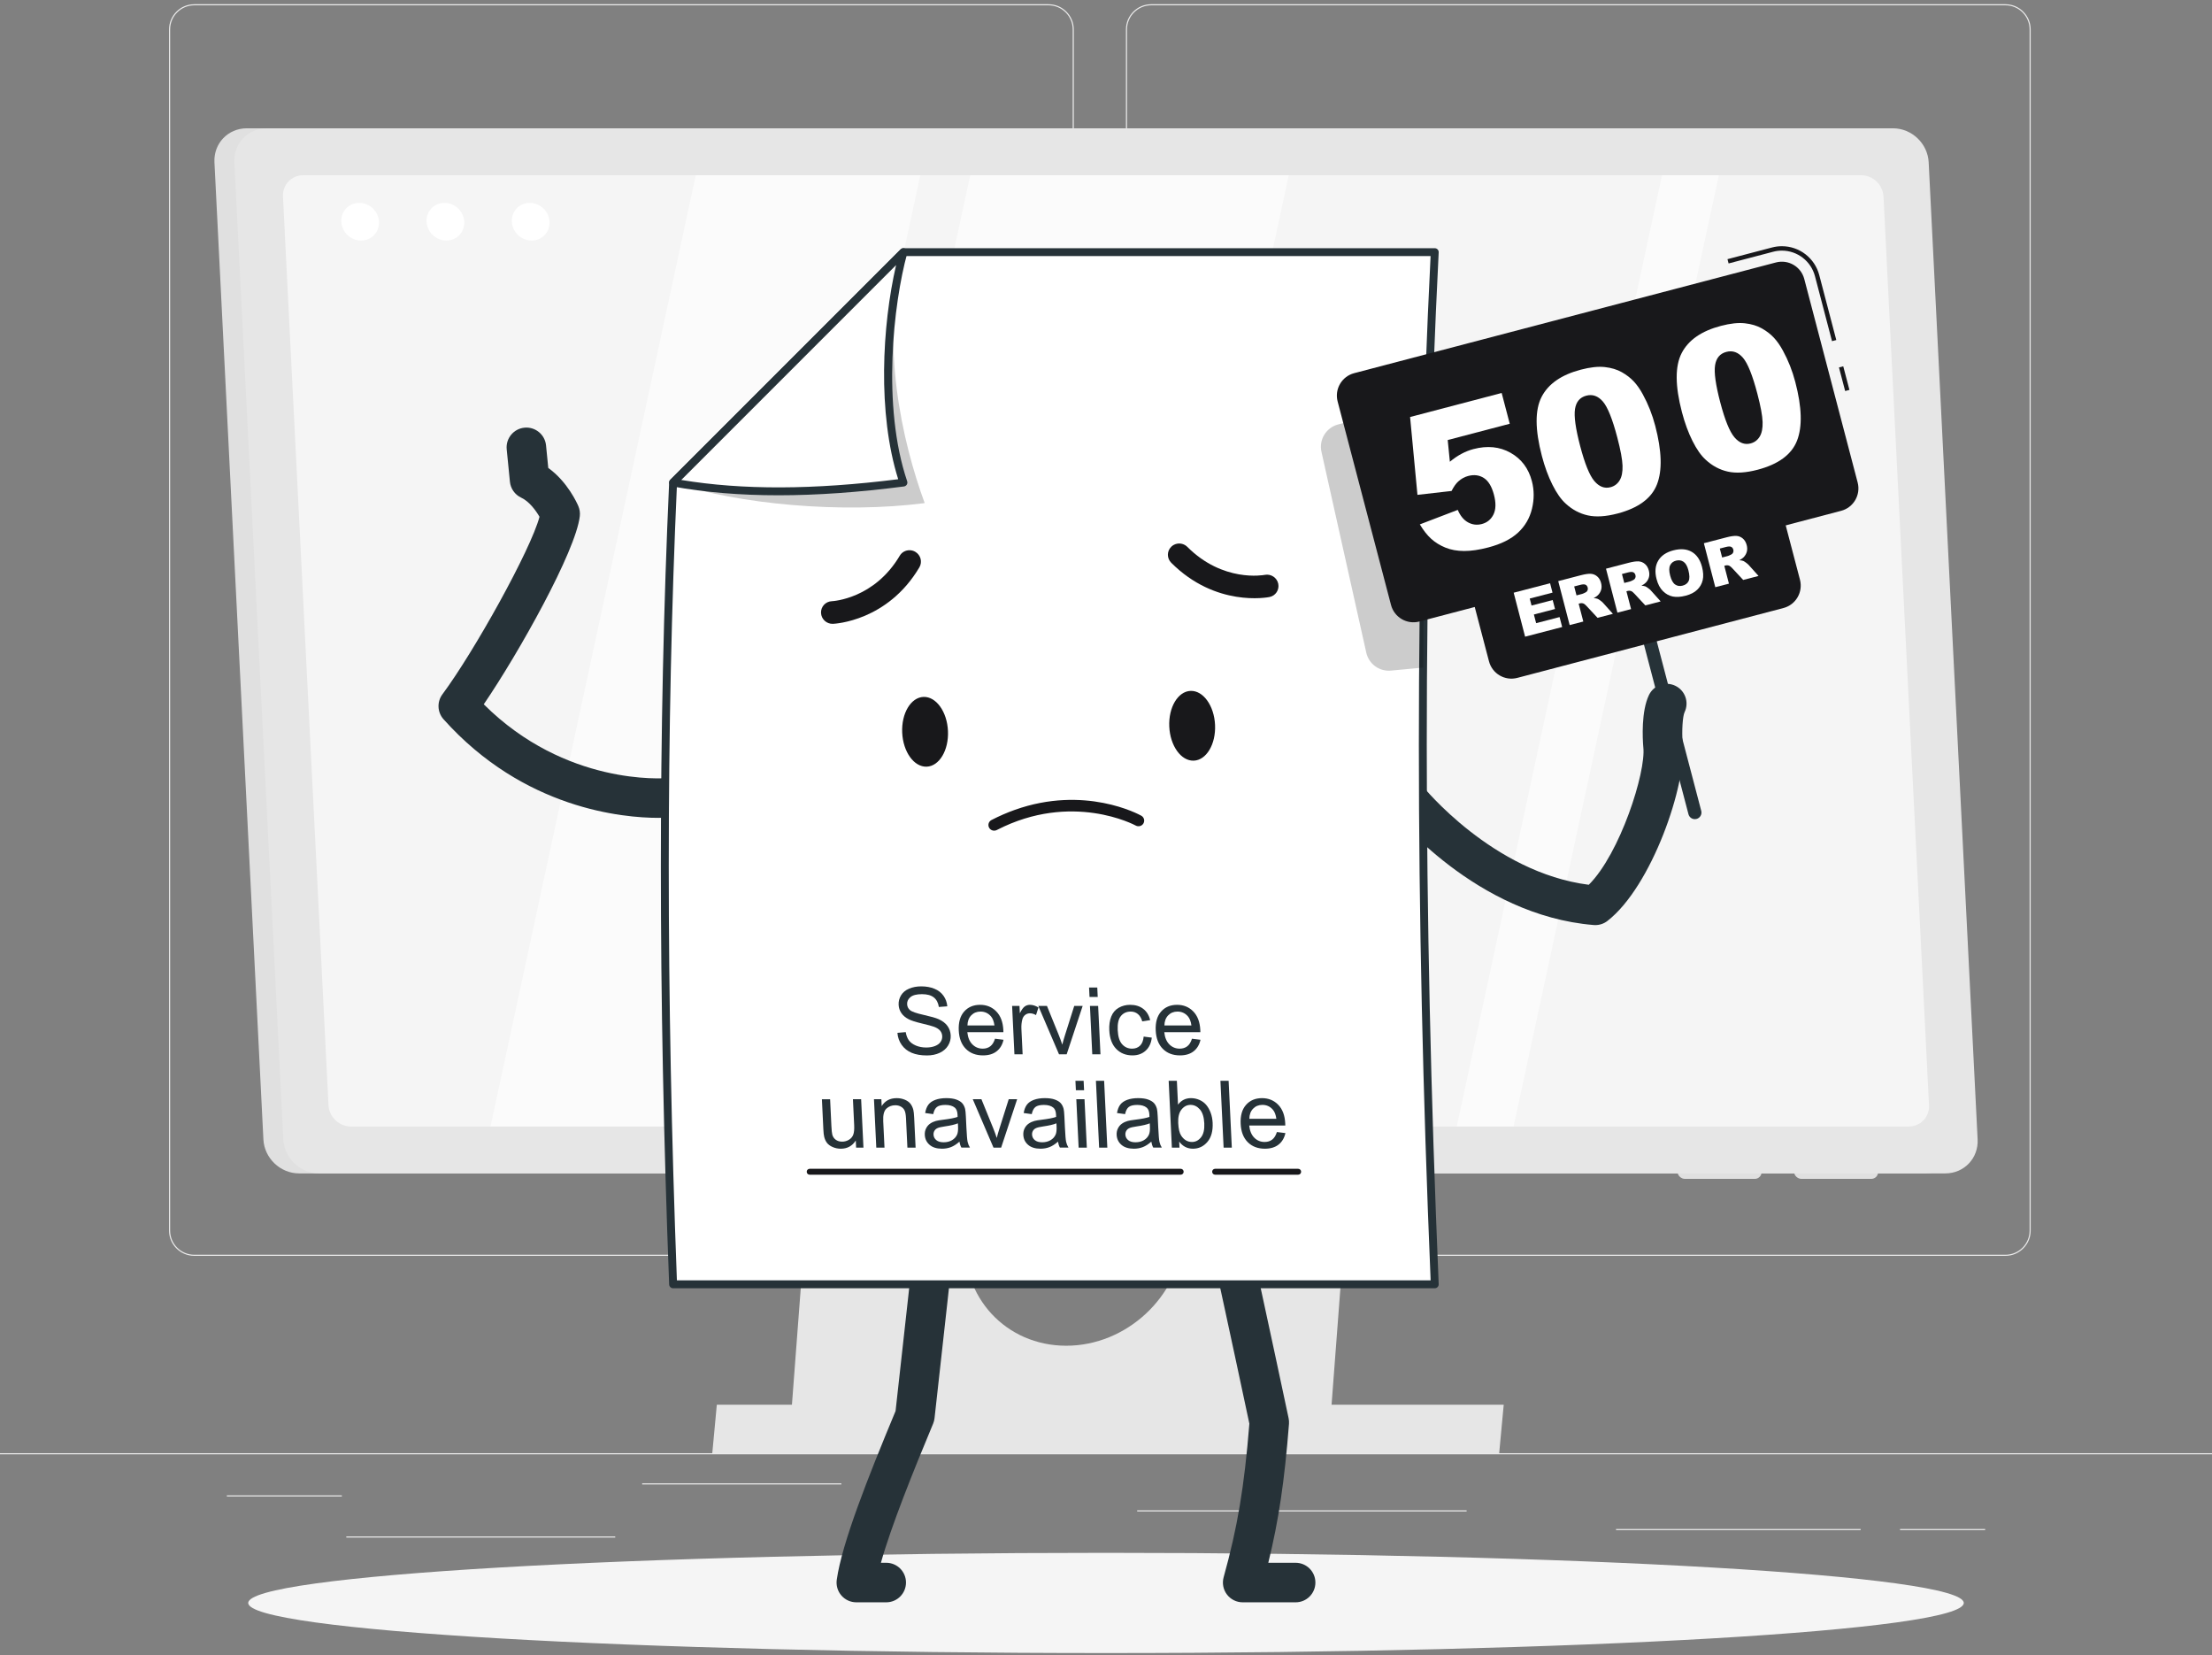 <svg width="500" height="374" viewBox="0 0 500 374" fill="none" xmlns="http://www.w3.org/2000/svg">
<rect x="0" y="0" width="500" height="374" fill="#808080" stroke="none"/>
<g clip-path="url(#clip0_16151_15942)">
<path d="M500 328.398H0V328.648H500V328.398Z" fill="#EBEBEB"/>
<path d="M237.014 283.8H43.915C40.768 283.8 38.207 281.239 38.207 278.092V6.66C38.207 3.513 40.768 0.952 43.915 0.952H237.014C240.16 0.952 242.721 3.513 242.721 6.66V278.092C242.721 281.239 240.16 283.8 237.014 283.8ZM43.915 1.203C40.905 1.203 38.457 3.651 38.457 6.661V278.093C38.457 281.103 40.905 283.551 43.915 283.551H237.014C240.023 283.551 242.471 281.103 242.471 278.093V6.66C242.471 3.651 240.023 1.202 237.014 1.202L43.915 1.203Z" fill="#EBEBEB"/>
<path d="M453.31 283.8H260.212C257.065 283.8 254.505 281.239 254.505 278.092V6.66C254.505 3.513 257.066 0.952 260.212 0.952H453.31C456.458 0.952 459.018 3.513 459.018 6.66V278.092C459.019 281.239 456.458 283.8 453.31 283.8ZM260.212 1.203C257.203 1.203 254.755 3.651 254.755 6.661V278.093C254.755 281.103 257.203 283.551 260.212 283.551H453.31C456.32 283.551 458.768 281.103 458.768 278.093V6.66C458.768 3.651 456.32 1.202 453.31 1.202L260.212 1.203Z" fill="#EBEBEB"/>
<path d="M77.276 337.922H51.279V338.172H77.276V337.922Z" fill="#EBEBEB"/>
<path d="M190.18 335.208H145.153V335.458H190.18V335.208Z" fill="#EBEBEB"/>
<path d="M139.069 347.208H78.277V347.458H139.069V347.208Z" fill="#EBEBEB"/>
<path d="M448.722 345.528H429.487V345.778H448.722V345.528Z" fill="#EBEBEB"/>
<path d="M420.583 345.528H365.291V345.778H420.583V345.528Z" fill="#EBEBEB"/>
<path d="M331.514 341.306H257.047V341.556H331.514V341.306Z" fill="#EBEBEB"/>
<path d="M190.832 161.44L178.178 328.4H300.158L312.811 161.44H190.832ZM267.538 279.45C266.506 293.07 254.629 304.11 241.009 304.11C227.389 304.11 217.186 293.07 218.218 279.45L222.667 220.75C223.699 207.13 235.577 196.08 249.197 196.08C256.007 196.08 261.968 198.84 266.089 203.31C270.211 207.77 272.503 213.94 271.987 220.75L267.538 279.45Z" fill="#E6E6E6"/>
<path d="M338.875 328.398H161.005L162.03 317.444H339.9L338.875 328.398Z" fill="#E6E6E6"/>
<path d="M407.225 266.406H422.975C423.875 266.406 424.574 265.67 424.529 264.77L424.473 263.652C424.428 262.752 423.655 262.016 422.755 262.016H407.005C406.105 262.016 405.406 262.752 405.451 263.652L405.507 264.77C405.552 265.67 406.325 266.406 407.225 266.406Z" fill="#E0E0E0"/>
<path d="M380.886 266.406H396.636C397.536 266.406 398.235 265.67 398.19 264.77L398.134 263.652C398.089 262.752 397.316 262.016 396.416 262.016H380.666C379.766 262.016 379.067 262.752 379.112 263.652L379.168 264.77C379.214 265.67 379.987 266.406 380.886 266.406Z" fill="#E0E0E0"/>
<path d="M435.225 265.168H67.601C63.361 265.168 59.752 261.731 59.539 257.491L48.473 36.673C48.261 32.433 51.525 28.996 55.765 28.996H423.39C427.63 28.996 431.239 32.433 431.452 36.673L442.518 257.491C442.73 261.731 439.465 265.168 435.225 265.168Z" fill="#E0E0E0"/>
<path d="M439.73 265.168H72.106C67.866 265.168 64.257 261.731 64.044 257.491L52.978 36.673C52.765 32.433 56.03 28.996 60.27 28.996H427.895C432.135 28.996 435.744 32.433 435.956 36.673L447.022 257.491C447.235 261.731 443.97 265.168 439.73 265.168Z" fill="#E6E6E6"/>
<path d="M74.256 249.758L63.965 44.407C63.832 41.75 65.878 39.596 68.535 39.596H420.692C423.349 39.596 425.611 41.75 425.744 44.407L436.035 249.757C436.168 252.414 434.122 254.568 431.465 254.568H79.308C76.651 254.568 74.389 252.415 74.256 249.758Z" fill="#F5F5F5"/>
<path d="M85.663 50.103C85.781 52.453 83.971 54.359 81.62 54.359C79.269 54.359 77.269 52.454 77.151 50.103C77.033 47.752 78.843 45.847 81.194 45.847C83.544 45.847 85.545 47.752 85.663 50.103Z" fill="white"/>
<path d="M104.935 50.103C105.053 52.453 103.243 54.359 100.892 54.359C98.541 54.359 96.54 52.454 96.423 50.103C96.305 47.752 98.115 45.847 100.466 45.847C102.817 45.847 104.817 47.752 104.935 50.103Z" fill="white"/>
<path d="M124.207 50.103C124.325 52.453 122.515 54.359 120.164 54.359C117.814 54.359 115.813 52.454 115.695 50.103C115.577 47.752 117.387 45.847 119.738 45.847C122.088 45.847 124.089 47.752 124.207 50.103Z" fill="white"/>
<g opacity="0.6">
<path d="M110.875 254.568H161.625L208.025 39.596H157.275L110.875 254.568Z" fill="white"/>
<path d="M329.284 254.568H342.129L388.529 39.596H375.684L329.284 254.568Z" fill="white"/>
<path d="M172.908 254.568H244.911L291.311 39.596H219.308L172.908 254.568Z" fill="white"/>
</g>
<path d="M250 373.561C357.082 373.561 443.889 368.492 443.889 362.238C443.889 355.984 357.082 350.915 250 350.915C142.918 350.915 56.111 355.984 56.111 362.238C56.111 368.492 142.918 373.561 250 373.561Z" fill="#F5F5F5"/>
<path d="M360.602 209.054C360.481 209.054 360.359 209.049 360.238 209.039C333.605 206.859 315.27 184.092 314.503 183.124C312.97 181.19 313.295 178.381 315.228 176.849C317.161 175.315 319.967 175.639 321.5 177.571C321.715 177.839 337.403 197.18 359.126 199.943C366.172 192.952 372.105 174.459 371.457 168.866C371.451 168.814 371.446 168.762 371.442 168.71C371.296 166.909 370.961 160.746 372.731 157.065C373.8 154.841 376.466 153.909 378.693 154.976C380.916 156.045 381.851 158.714 380.782 160.938C380.34 161.857 380.133 165.175 380.342 167.93C381.336 177.132 373.36 200.353 363.339 208.117C362.552 208.727 361.589 209.054 360.602 209.054Z" fill="#263238"/>
<path d="M148.824 184.821C140.896 184.821 118.447 182.875 100.259 162.544C98.844 160.962 98.738 158.604 100.003 156.901C107.218 147.194 119.963 124.26 121.949 116.787C121.131 115.37 119.644 113.322 117.806 112.459C116.382 111.79 115.414 110.421 115.26 108.856L114.536 101.533C114.293 99.078 116.087 96.891 118.542 96.648C120.994 96.405 123.184 98.198 123.427 100.654L123.93 105.745C128.295 108.875 130.469 113.76 130.735 114.389C131.037 115.102 131.15 115.88 131.06 116.649C130.14 124.587 117.269 147.548 109.351 159.16C127.838 177.589 149.936 175.908 150.91 175.822C153.351 175.623 155.531 177.418 155.753 179.871C155.974 182.323 154.176 184.491 151.725 184.719C151.518 184.735 150.492 184.821 148.824 184.821Z" fill="#263238"/>
<path d="M292.865 362.094H280.895C279.498 362.094 278.183 361.441 277.338 360.329C276.493 359.217 276.217 357.774 276.591 356.429C279.72 345.191 281.256 336.045 282.406 321.723C278.17 301.774 274.178 283.511 274.138 283.327C273.611 280.917 275.137 278.536 277.547 278.01C279.961 277.485 282.338 279.01 282.864 281.419C282.905 281.605 286.987 300.28 291.279 320.503C291.369 320.923 291.396 321.353 291.363 321.781C290.351 334.639 289.052 343.533 286.686 353.161H292.864C295.331 353.161 297.331 355.161 297.331 357.628C297.332 360.094 295.332 362.094 292.865 362.094Z" fill="#263238"/>
<path d="M200.324 362.094H193.564C192.272 362.094 191.043 361.534 190.194 360.559C189.345 359.584 188.961 358.289 189.14 357.01C190.285 348.807 196.179 333.875 202.435 318.866C204.667 299.066 206.492 282.066 206.51 281.895C206.773 279.442 208.971 277.657 211.428 277.93C213.881 278.194 215.656 280.395 215.393 282.848C215.374 283.021 213.508 300.405 211.241 320.499C211.194 320.918 211.087 321.329 210.925 321.719C206.488 332.347 201.435 344.865 199.123 353.159H200.324C202.791 353.159 204.791 355.159 204.791 357.626C204.79 360.094 202.79 362.094 200.324 362.094Z" fill="#263238"/>
<path d="M204.212 56.98L152.147 109.045C149.527 166.76 149.742 227.376 152.147 290.232H324.31C320.902 209.125 320.578 131.055 324.31 56.979H204.212V56.98Z" fill="white"/>
<path d="M324.31 291.125H152.146C151.667 291.125 151.272 290.746 151.254 290.267C148.757 225.005 148.757 164.02 151.255 109.006C151.265 108.783 151.358 108.572 151.515 108.415L203.58 56.35C203.747 56.182 203.975 56.088 204.211 56.088H324.31C324.554 56.088 324.788 56.189 324.956 56.365C325.125 56.543 325.213 56.781 325.201 57.025C321.606 128.37 321.606 204.64 325.201 290.195C325.212 290.437 325.122 290.674 324.954 290.85C324.785 291.025 324.553 291.125 324.31 291.125ZM153.006 289.34H323.379C319.836 204.482 319.834 128.746 323.371 57.873H204.581L153.022 109.433C150.554 164.065 150.549 224.587 153.006 289.34Z" fill="#263238"/>
<path d="M202.854 233.404L204.73 233.24C204.855 233.995 205.093 234.615 205.442 235.098C205.791 235.581 206.316 235.973 207.017 236.272C207.717 236.57 208.497 236.719 209.355 236.719C210.117 236.719 210.784 236.606 211.356 236.38C211.929 236.153 212.348 235.842 212.614 235.448C212.88 235.053 213.002 234.623 212.979 234.155C212.957 233.681 212.799 233.268 212.508 232.915C212.216 232.562 211.749 232.264 211.106 232.024C210.693 231.866 209.786 231.621 208.383 231.287C206.981 230.955 205.995 230.641 205.425 230.346C204.686 229.969 204.127 229.5 203.746 228.941C203.366 228.381 203.159 227.755 203.126 227.061C203.089 226.299 203.272 225.587 203.672 224.925C204.072 224.263 204.68 223.76 205.494 223.417C206.308 223.073 207.223 222.901 208.239 222.901C209.358 222.901 210.353 223.082 211.225 223.442C212.097 223.801 212.779 224.333 213.273 225.033C213.767 225.733 214.051 226.525 214.128 227.411L212.22 227.556C212.072 226.602 211.689 225.881 211.072 225.393C210.455 224.907 209.567 224.663 208.406 224.663C207.198 224.663 206.328 224.885 205.797 225.327C205.265 225.77 205.015 226.304 205.045 226.929C205.071 227.471 205.288 227.916 205.696 228.267C206.097 228.618 207.118 228.976 208.76 229.343C210.401 229.71 211.53 230.032 212.147 230.306C213.045 230.711 213.718 231.224 214.167 231.845C214.615 232.466 214.859 233.182 214.897 233.992C214.935 234.795 214.742 235.552 214.316 236.263C213.89 236.973 213.256 237.525 212.413 237.92C211.571 238.315 210.61 238.512 209.533 238.512C208.167 238.512 207.013 238.313 206.071 237.915C205.129 237.517 204.376 236.918 203.812 236.118C203.248 235.318 202.93 234.414 202.854 233.404Z" fill="#263238"/>
<path d="M224.91 234.732L226.836 234.969C226.588 236.088 226.07 236.956 225.282 237.573C224.495 238.191 223.466 238.5 222.196 238.5C220.597 238.5 219.305 238.008 218.321 237.023C217.337 236.038 216.802 234.657 216.718 232.878C216.63 231.038 217.035 229.61 217.933 228.595C218.832 227.579 220.037 227.071 221.547 227.071C223.009 227.071 224.227 227.569 225.201 228.564C226.176 229.559 226.705 230.96 226.792 232.765C226.797 232.875 226.802 233.039 226.806 233.259H218.652C218.777 234.46 219.161 235.38 219.803 236.018C220.445 236.657 221.222 236.976 222.135 236.976C222.815 236.976 223.386 236.797 223.849 236.44C224.312 236.085 224.665 235.516 224.91 234.732ZM218.682 231.736H224.787C224.661 230.817 224.394 230.127 223.988 229.667C223.364 228.953 222.581 228.597 221.641 228.597C220.789 228.597 220.088 228.881 219.535 229.451C218.982 230.021 218.698 230.782 218.682 231.736Z" fill="#263238"/>
<path d="M229.3 238.254L228.777 227.319H230.445L230.525 228.977C230.913 228.201 231.281 227.69 231.63 227.443C231.979 227.196 232.369 227.072 232.802 227.072C233.426 227.072 234.07 227.271 234.736 227.67L234.179 229.39C233.713 229.122 233.254 228.988 232.801 228.988C232.396 228.988 232.038 229.11 231.727 229.354C231.416 229.597 231.203 229.935 231.086 230.369C230.912 231.027 230.843 231.748 230.88 232.53L231.154 238.255H229.3V238.254Z" fill="#263238"/>
<path d="M239.38 238.254L234.697 227.319H236.654L239.315 233.867C239.602 234.575 239.871 235.309 240.12 236.071C240.258 235.495 240.454 234.801 240.71 233.991L242.821 227.319H244.726L241.11 238.254H239.38Z" fill="#263238"/>
<path d="M246.276 225.291L246.174 223.16H248.027L248.129 225.291H246.276ZM246.896 238.254L246.373 227.319H248.226L248.749 238.254H246.896Z" fill="#263238"/>
<path d="M258.515 234.249L260.349 234.486C260.209 235.741 259.747 236.725 258.961 237.435C258.174 238.145 257.184 238.501 255.989 238.501C254.493 238.501 253.266 238.013 252.31 237.034C251.354 236.055 250.831 234.654 250.744 232.828C250.687 231.647 250.834 230.614 251.183 229.728C251.532 228.842 252.096 228.179 252.873 227.737C253.652 227.294 254.512 227.072 255.452 227.072C256.64 227.072 257.625 227.373 258.408 227.972C259.192 228.574 259.717 229.427 259.983 230.531L258.194 230.809C257.987 230.076 257.657 229.523 257.204 229.152C256.75 228.781 256.215 228.596 255.597 228.596C254.663 228.596 253.921 228.93 253.369 229.599C252.817 230.269 252.577 231.327 252.646 232.777C252.716 234.245 253.048 235.313 253.643 235.978C254.238 236.644 254.989 236.977 255.895 236.977C256.622 236.977 257.219 236.754 257.685 236.308C258.152 235.862 258.429 235.176 258.515 234.249Z" fill="#263238"/>
<path d="M269.432 234.732L271.359 234.969C271.11 236.088 270.592 236.956 269.805 237.573C269.018 238.191 267.989 238.5 266.719 238.5C265.119 238.5 263.827 238.008 262.844 237.023C261.86 236.038 261.326 234.657 261.241 232.878C261.152 231.038 261.557 229.61 262.456 228.595C263.354 227.579 264.559 227.071 266.069 227.071C267.531 227.071 268.75 227.569 269.724 228.564C270.698 229.559 271.228 230.96 271.315 232.765C271.32 232.875 271.325 233.039 271.328 233.259H263.174C263.3 234.46 263.684 235.38 264.325 236.018C264.967 236.657 265.744 236.976 266.656 236.976C267.336 236.976 267.908 236.797 268.371 236.44C268.834 236.085 269.188 235.516 269.432 234.732ZM263.203 231.736H269.308C269.181 230.817 268.915 230.127 268.509 229.667C267.884 228.953 267.102 228.597 266.161 228.597C265.309 228.597 264.608 228.881 264.056 229.451C263.503 230.021 263.219 230.782 263.203 231.736Z" fill="#263238"/>
<path d="M193.516 259.341L193.439 257.735C192.647 258.97 191.52 259.588 190.058 259.588C189.412 259.588 188.805 259.466 188.233 259.218C187.662 258.971 187.232 258.66 186.943 258.286C186.653 257.912 186.441 257.454 186.305 256.912C186.212 256.548 186.147 255.972 186.109 255.183L185.785 248.407H187.639L187.929 254.471C187.975 255.44 188.044 256.091 188.136 256.428C188.276 256.916 188.542 257.298 188.932 257.576C189.323 257.853 189.796 257.992 190.353 257.992C190.909 257.992 191.424 257.849 191.897 257.565C192.371 257.28 192.697 256.893 192.876 256.401C193.055 255.911 193.122 255.199 193.077 254.265L192.797 248.406H194.651L195.174 259.341H193.516Z" fill="#263238"/>
<path d="M198.077 259.341L197.554 248.406H199.222L199.297 249.962C200.043 248.761 201.173 248.16 202.69 248.16C203.349 248.16 203.961 248.278 204.525 248.514C205.089 248.751 205.517 249.062 205.81 249.446C206.103 249.831 206.317 250.287 206.452 250.816C206.537 251.159 206.6 251.76 206.641 252.618L206.963 259.342H205.109L204.791 252.69C204.755 251.935 204.656 251.371 204.494 250.997C204.332 250.623 204.062 250.324 203.684 250.102C203.306 249.879 202.87 249.767 202.376 249.767C201.586 249.767 200.918 250.018 200.368 250.519C199.818 251.02 199.577 251.97 199.645 253.372L199.931 259.344H198.077V259.341Z" fill="#263238"/>
<path d="M216.876 257.991C216.217 258.575 215.576 258.987 214.953 259.227C214.329 259.467 213.654 259.586 212.926 259.586C211.725 259.586 210.788 259.294 210.115 258.706C209.441 258.119 209.083 257.369 209.039 256.456C209.014 255.922 209.112 255.432 209.335 254.989C209.557 254.546 209.859 254.191 210.241 253.924C210.623 253.656 211.058 253.454 211.546 253.317C211.905 253.221 212.449 253.128 213.18 253.039C214.668 252.86 215.759 252.648 216.455 252.401C216.449 252.146 216.445 251.985 216.442 251.917C216.406 251.162 216.205 250.63 215.84 250.32C215.346 249.902 214.632 249.693 213.699 249.693C212.827 249.693 212.191 249.845 211.791 250.15C211.39 250.457 211.109 250.997 210.947 251.773L209.123 251.525C209.25 250.75 209.492 250.123 209.847 249.646C210.202 249.169 210.73 248.802 211.432 248.544C212.134 248.287 212.954 248.158 213.895 248.158C214.828 248.158 215.592 248.267 216.186 248.487C216.78 248.707 217.222 248.983 217.513 249.315C217.803 249.649 218.015 250.07 218.15 250.577C218.227 250.893 218.285 251.463 218.324 252.287L218.442 254.758C218.525 256.481 218.616 257.571 218.717 258.027C218.818 258.484 218.995 258.922 219.248 259.34H217.312C217.1 258.956 216.955 258.507 216.876 257.991ZM216.523 253.853C215.863 254.128 214.865 254.362 213.529 254.553C212.773 254.662 212.239 254.786 211.93 254.924C211.621 255.062 211.386 255.261 211.228 255.526C211.069 255.791 210.998 256.084 211.013 256.407C211.037 256.901 211.243 257.313 211.634 257.642C212.024 257.971 212.579 258.136 213.3 258.136C214.014 258.136 214.641 257.98 215.182 257.668C215.723 257.355 216.111 256.929 216.346 256.386C216.525 255.967 216.595 255.349 216.556 254.532L216.523 253.853Z" fill="#263238"/>
<path d="M224.569 259.341L219.886 248.406H221.843L224.504 254.955C224.791 255.662 225.06 256.396 225.309 257.158C225.447 256.582 225.643 255.888 225.899 255.079L228.01 248.406H229.915L226.299 259.341H224.569Z" fill="#263238"/>
<path d="M239.146 257.991C238.487 258.575 237.846 258.987 237.223 259.227C236.599 259.467 235.924 259.586 235.196 259.586C233.995 259.586 233.057 259.294 232.385 258.706C231.711 258.119 231.353 257.369 231.309 256.456C231.284 255.922 231.382 255.432 231.605 254.989C231.827 254.546 232.129 254.191 232.511 253.924C232.893 253.656 233.328 253.454 233.816 253.317C234.175 253.221 234.719 253.128 235.45 253.039C236.938 252.86 238.029 252.648 238.725 252.401C238.719 252.146 238.715 251.985 238.712 251.917C238.676 251.162 238.475 250.63 238.11 250.32C237.616 249.902 236.902 249.693 235.969 249.693C235.097 249.693 234.461 249.845 234.061 250.15C233.66 250.457 233.379 250.997 233.217 251.773L231.393 251.525C231.52 250.75 231.762 250.123 232.117 249.646C232.472 249.169 233 248.802 233.702 248.544C234.404 248.287 235.224 248.158 236.165 248.158C237.098 248.158 237.862 248.267 238.456 248.487C239.05 248.707 239.492 248.983 239.783 249.315C240.073 249.649 240.285 250.07 240.42 250.577C240.497 250.893 240.555 251.463 240.594 252.287L240.712 254.758C240.795 256.481 240.886 257.571 240.987 258.027C241.088 258.484 241.265 258.922 241.518 259.34H239.582C239.371 258.956 239.226 258.507 239.146 257.991ZM238.794 253.853C238.134 254.128 237.136 254.362 235.8 254.553C235.043 254.662 234.51 254.786 234.201 254.924C233.892 255.062 233.657 255.261 233.499 255.526C233.34 255.791 233.269 256.084 233.284 256.407C233.308 256.901 233.514 257.313 233.904 257.642C234.294 257.971 234.85 258.136 235.571 258.136C236.285 258.136 236.912 257.98 237.453 257.668C237.994 257.355 238.382 256.929 238.617 256.386C238.796 255.967 238.867 255.349 238.828 254.532L238.794 253.853Z" fill="#263238"/>
<path d="M243.193 246.378L243.091 244.246H244.944L245.046 246.378H243.193ZM243.814 259.341L243.29 248.406H245.143L245.666 259.341H243.814Z" fill="#263238"/>
<path d="M248.446 259.341L247.723 244.246H249.577L250.3 259.341H248.446Z" fill="#263238"/>
<path d="M260.243 257.991C259.585 258.575 258.943 258.987 258.32 259.227C257.697 259.467 257.021 259.586 256.294 259.586C255.093 259.586 254.155 259.294 253.482 258.706C252.808 258.119 252.45 257.369 252.406 256.456C252.381 255.922 252.479 255.432 252.702 254.989C252.924 254.546 253.226 254.191 253.608 253.924C253.99 253.656 254.424 253.454 254.913 253.317C255.271 253.221 255.816 253.128 256.547 253.039C258.034 252.86 259.126 252.648 259.821 252.401C259.815 252.146 259.812 251.985 259.808 251.917C259.772 251.162 259.572 250.63 259.206 250.32C258.712 249.902 257.998 249.693 257.064 249.693C256.193 249.693 255.556 249.845 255.156 250.15C254.756 250.457 254.474 250.997 254.312 251.773L252.488 251.525C252.616 250.75 252.857 250.123 253.212 249.646C253.566 249.169 254.095 248.802 254.797 248.544C255.498 248.287 256.319 248.158 257.26 248.158C258.193 248.158 258.957 248.267 259.551 248.487C260.145 248.707 260.587 248.983 260.878 249.315C261.168 249.649 261.38 250.07 261.515 250.577C261.592 250.893 261.65 251.463 261.689 252.287L261.807 254.758C261.89 256.481 261.982 257.571 262.082 258.027C262.183 258.484 262.36 258.922 262.613 259.34H260.677C260.468 258.956 260.323 258.507 260.243 257.991ZM259.892 253.853C259.232 254.128 258.234 254.362 256.898 254.553C256.141 254.662 255.608 254.786 255.298 254.924C254.989 255.062 254.755 255.261 254.596 255.526C254.438 255.791 254.366 256.084 254.381 256.407C254.404 256.901 254.611 257.313 255.001 257.642C255.391 257.971 255.946 258.136 256.667 258.136C257.381 258.136 258.009 257.98 258.55 257.668C259.091 257.355 259.479 256.929 259.714 256.386C259.893 255.967 259.963 255.349 259.924 254.532L259.892 253.853Z" fill="#263238"/>
<path d="M266.609 259.341H264.89L264.167 244.246H266.02L266.278 249.631C267.013 248.65 267.989 248.159 269.204 248.159C269.877 248.159 270.52 248.295 271.134 248.565C271.747 248.837 272.26 249.217 272.671 249.708C273.082 250.199 273.414 250.792 273.667 251.484C273.92 252.177 274.065 252.919 274.103 253.708C274.193 255.582 273.798 257.03 272.92 258.054C272.043 259.076 270.955 259.587 269.658 259.587C268.367 259.587 267.329 259.049 266.543 257.971L266.609 259.341ZM266.323 253.791C266.386 255.103 266.609 256.05 266.994 256.633C267.624 257.587 268.435 258.064 269.431 258.064C270.242 258.064 270.925 257.713 271.482 257.008C272.039 256.305 272.284 255.256 272.217 253.863C272.149 252.435 271.815 251.381 271.216 250.702C270.616 250.022 269.916 249.682 269.113 249.682C268.303 249.682 267.62 250.035 267.063 250.738C266.506 251.441 266.26 252.46 266.323 253.791Z" fill="#263238"/>
<path d="M276.586 259.341L275.864 244.246H277.718L278.44 259.341H276.586Z" fill="#263238"/>
<path d="M288.629 255.819L290.556 256.056C290.307 257.174 289.789 258.042 289.002 258.66C288.215 259.279 287.186 259.587 285.916 259.587C284.317 259.587 283.025 259.095 282.041 258.11C281.057 257.125 280.523 255.744 280.438 253.965C280.35 252.125 280.754 250.698 281.654 249.682C282.552 248.666 283.757 248.159 285.267 248.159C286.729 248.159 287.947 248.656 288.921 249.651C289.896 250.647 290.426 252.047 290.512 253.852C290.517 253.962 290.522 254.127 290.526 254.347H282.372C282.498 255.547 282.882 256.467 283.522 257.105C284.164 257.745 284.941 258.063 285.854 258.063C286.534 258.063 287.105 257.884 287.569 257.528C288.031 257.171 288.385 256.602 288.629 255.819ZM282.401 252.822H288.506C288.379 251.903 288.113 251.213 287.706 250.754C287.082 250.04 286.3 249.683 285.359 249.683C284.507 249.683 283.805 249.968 283.252 250.538C282.699 251.108 282.417 251.868 282.401 252.822Z" fill="#263238"/>
<path d="M293.439 265.461H274.663C274.294 265.461 273.995 265.162 273.995 264.793C273.995 264.424 274.294 264.125 274.663 264.125H293.439C293.808 264.125 294.107 264.424 294.107 264.793C294.106 265.162 293.808 265.461 293.439 265.461Z" fill="#18181B"/>
<path d="M266.885 265.461H183.017C182.648 265.461 182.349 265.162 182.349 264.793C182.349 264.424 182.648 264.125 183.017 264.125H266.885C267.254 264.125 267.553 264.424 267.553 264.793C267.553 265.162 267.254 265.461 266.885 265.461Z" fill="#18181B"/>
<path d="M214.279 165.185C214.082 160.832 211.606 157.386 208.748 157.489C205.891 157.592 203.734 161.204 203.932 165.557C204.129 169.91 206.605 173.356 209.463 173.253C212.32 173.15 214.476 169.538 214.279 165.185Z" fill="#18181B"/>
<path d="M274.65 163.825C274.453 159.472 271.977 156.026 269.119 156.129C266.262 156.232 264.105 159.844 264.302 164.198C264.499 168.552 266.975 171.997 269.833 171.894C272.69 171.791 274.847 168.178 274.65 163.825Z" fill="#18181B"/>
<path d="M229.349 183.029C245.179 177.378 257.409 184.017 257.975 184.333C258.595 184.679 258.815 185.455 258.468 186.069C258.121 186.682 257.336 186.9 256.716 186.557C256.574 186.479 242.322 178.797 225.309 187.572C224.677 187.894 223.9 187.654 223.57 187.029C223.24 186.404 223.484 185.634 224.114 185.309C225.895 184.39 227.643 183.638 229.349 183.029Z" fill="#18181B"/>
<path d="M205.641 124.339C206.069 124.349 206.501 124.466 206.897 124.7C208.122 125.424 208.534 126.993 207.816 128.206C200.627 140.352 188.776 140.953 188.275 140.972C186.854 141.029 185.652 139.929 185.584 138.518C185.517 137.112 186.605 135.926 188.017 135.863C188.407 135.843 197.641 135.278 203.378 125.585C203.864 124.764 204.743 124.318 205.641 124.339Z" fill="#18181B"/>
<path d="M266.053 122.872C266.87 122.714 267.751 122.953 268.384 123.586C276.416 131.617 285.521 129.981 285.904 129.908C287.292 129.642 288.651 130.539 288.936 131.918C289.221 133.297 288.339 134.636 286.953 134.917C286.449 135.007 274.808 137.235 264.744 127.174C263.739 126.169 263.739 124.552 264.745 123.561C265.116 123.194 265.573 122.964 266.053 122.872Z" fill="#18181B"/>
<path opacity="0.2" d="M321.717 150.858L314.415 151.543C311.797 151.789 309.406 150.049 308.833 147.483L298.703 102.102C298.091 99.362 299.757 96.629 302.472 95.916L322.062 90.775L321.717 150.858Z" fill="black"/>
<path opacity="0.2" d="M209.016 113.693C203.926 99.795 198.837 77.565 204.212 56.98L152.147 109.045C166.859 113.968 190.319 116.111 209.016 113.693Z" fill="black"/>
<path d="M204.212 109.046C198.504 92.187 200.831 69.267 204.212 56.981L152.147 109.046C167.91 111.915 185.516 111.464 204.212 109.046Z" fill="white"/>
<path d="M175.956 111.925C167.264 111.925 159.316 111.258 151.987 109.924C151.66 109.865 151.394 109.629 151.295 109.312C151.196 108.996 151.281 108.65 151.516 108.416L203.581 56.351C203.868 56.064 204.311 56.007 204.661 56.21C205.011 56.414 205.181 56.828 205.073 57.218C201.926 68.658 199.324 91.823 205.058 108.761C205.144 109.014 205.112 109.292 204.97 109.52C204.828 109.747 204.593 109.898 204.327 109.932C194.049 111.26 184.632 111.925 175.956 111.925ZM153.994 108.461C167.826 110.753 183.898 110.699 203.029 108.297C198.323 93.364 199.386 73.595 202.555 59.9L153.994 108.461Z" fill="#263238"/>
<path d="M383.104 185.114C382.442 185.114 381.836 184.67 381.661 183.999L363.324 114.12C363.114 113.322 363.592 112.506 364.389 112.297C365.19 112.085 366.003 112.565 366.212 113.362L384.549 183.241C384.759 184.039 384.281 184.855 383.484 185.064C383.357 185.099 383.229 185.114 383.104 185.114Z" fill="#263238"/>
<path d="M416.648 82.777L415.681 83.031L417.08 88.363L418.047 88.109L416.648 82.777Z" fill="#18181B"/>
<path d="M414.108 77.094L410.256 62.415C409.363 59.013 406.285 56.637 402.771 56.637C402.108 56.637 401.446 56.723 400.804 56.892L390.734 59.535L390.48 58.568L400.549 55.925C401.274 55.734 402.022 55.637 402.771 55.637C406.74 55.637 410.215 58.32 411.223 62.161L415.075 76.84L414.108 77.094Z" fill="#18181B"/>
<path d="M416.165 115.436L320.826 140.454C318.026 141.189 315.16 139.515 314.426 136.714L302.359 90.728C301.624 87.928 303.299 85.062 306.099 84.328L401.438 59.31C404.238 58.575 407.104 60.249 407.838 63.05L419.905 109.036C420.64 111.836 418.966 114.702 416.165 115.436Z" fill="#18181B"/>
<path d="M403.125 137.404L342.972 153.189C340.172 153.924 337.306 152.25 336.572 149.449L332.801 135.079C332.066 132.279 333.74 129.413 336.54 128.679L396.693 112.894C399.493 112.159 402.359 113.833 403.093 116.634L406.864 131.004C407.6 133.803 405.926 136.669 403.125 137.404Z" fill="#18181B"/>
<path d="M342.152 133.94L350.38 131.801L350.931 133.922L345.781 135.261L346.191 136.84L350.969 135.598L351.496 137.625L346.718 138.867L347.228 140.826L352.527 139.448L353.112 141.698L344.735 143.877L342.152 133.94Z" fill="white"/>
<path d="M354.807 141.257L352.223 131.321L357.34 129.99C358.289 129.744 359.035 129.636 359.58 129.668C360.124 129.7 360.606 129.897 361.028 130.257C361.45 130.618 361.743 131.115 361.908 131.747C362.051 132.298 362.057 132.804 361.926 133.265C361.795 133.727 361.555 134.135 361.208 134.49C360.987 134.717 360.662 134.94 360.233 135.164C360.63 135.191 360.928 135.243 361.127 135.322C361.261 135.375 361.47 135.506 361.754 135.717C362.038 135.928 362.234 136.096 362.345 136.223L364.58 138.715L361.111 139.617L358.681 137.008C358.37 136.669 358.119 136.461 357.925 136.387C357.663 136.291 357.393 136.279 357.113 136.352L356.842 136.422L357.891 140.455L354.807 141.257ZM356.354 134.545L357.649 134.208C357.788 134.172 358.047 134.055 358.426 133.862C358.619 133.767 358.759 133.62 358.843 133.419C358.929 133.22 358.943 133.011 358.887 132.794C358.803 132.473 358.638 132.253 358.39 132.134C358.142 132.016 357.737 132.03 357.177 132.175L355.828 132.526L356.354 134.545Z" fill="white"/>
<path d="M365.603 138.448L363.019 128.513L368.136 127.182C369.085 126.935 369.831 126.827 370.376 126.859C370.92 126.892 371.403 127.088 371.824 127.449C372.246 127.809 372.539 128.307 372.704 128.939C372.847 129.489 372.853 129.996 372.722 130.457C372.591 130.919 372.352 131.326 372.004 131.681C371.783 131.908 371.458 132.131 371.029 132.356C371.426 132.383 371.724 132.434 371.924 132.514C372.058 132.567 372.267 132.698 372.55 132.908C372.834 133.12 373.03 133.288 373.141 133.414L375.376 135.907L371.907 136.808L369.477 134.199C369.167 133.86 368.915 133.653 368.721 133.578C368.46 133.482 368.189 133.47 367.909 133.543L367.638 133.614L368.687 137.647L365.603 138.448ZM367.15 131.737L368.445 131.399C368.584 131.363 368.844 131.247 369.222 131.053C369.415 130.959 369.555 130.811 369.639 130.61C369.725 130.41 369.739 130.201 369.683 129.984C369.599 129.663 369.434 129.443 369.186 129.325C368.938 129.206 368.534 129.22 367.973 129.366L366.624 129.717L367.15 131.737Z" fill="white"/>
<path d="M374.446 130.852C374.024 129.23 374.147 127.849 374.816 126.71C375.484 125.572 376.625 124.792 378.238 124.372C379.892 123.942 381.282 124.055 382.407 124.71C383.532 125.364 384.303 126.493 384.72 128.091C385.021 129.252 385.074 130.257 384.877 131.101C384.679 131.946 384.265 132.672 383.633 133.276C383.002 133.882 382.135 134.328 381.033 134.615C379.913 134.907 378.938 134.969 378.112 134.803C377.285 134.637 376.543 134.228 375.885 133.574C375.228 132.922 374.748 132.014 374.446 130.852ZM377.52 130.067C377.781 131.071 378.154 131.743 378.641 132.083C379.127 132.424 379.692 132.513 380.334 132.345C380.993 132.174 381.449 131.826 381.697 131.304C381.947 130.78 381.927 129.962 381.639 128.851C381.396 127.915 381.029 127.281 380.54 126.948C380.05 126.614 379.482 126.531 378.836 126.699C378.216 126.86 377.777 127.209 377.516 127.745C377.255 128.28 377.256 129.056 377.52 130.067Z" fill="white"/>
<path d="M387.726 132.695L385.142 122.759L390.259 121.429C391.207 121.182 391.953 121.074 392.498 121.106C393.043 121.139 393.525 121.335 393.947 121.695C394.369 122.056 394.661 122.553 394.826 123.185C394.969 123.736 394.975 124.242 394.844 124.703C394.713 125.165 394.473 125.573 394.127 125.928C393.905 126.155 393.58 126.378 393.151 126.602C393.549 126.629 393.846 126.681 394.046 126.76C394.18 126.813 394.389 126.944 394.672 127.155C394.956 127.367 395.153 127.534 395.263 127.661L397.498 130.153L394.03 131.056L391.599 128.447C391.289 128.108 391.037 127.901 390.844 127.826C390.582 127.73 390.311 127.718 390.031 127.791L389.761 127.861L390.809 131.894L387.726 132.695ZM389.273 125.983L390.567 125.646C390.707 125.61 390.966 125.493 391.345 125.3C391.538 125.205 391.677 125.058 391.762 124.857C391.847 124.658 391.861 124.449 391.805 124.232C391.721 123.911 391.556 123.691 391.308 123.572C391.06 123.454 390.656 123.468 390.095 123.614L388.747 123.964L389.273 125.983Z" fill="white"/>
<path d="M318.736 94.236L339.436 88.804L341.262 95.761L327.241 99.44L327.728 104.346C328.578 103.635 329.448 103.04 330.337 102.563C331.226 102.086 332.134 101.725 333.062 101.482C336.201 100.658 338.998 100.939 341.451 102.324C343.904 103.709 345.509 105.843 346.265 108.725C346.797 110.751 346.805 112.831 346.289 114.965C345.773 117.099 344.721 118.9 343.131 120.37C341.541 121.84 339.305 122.953 336.423 123.709C334.354 124.252 332.529 124.521 330.949 124.516C329.369 124.511 327.96 124.256 326.721 123.749C325.482 123.242 324.413 122.582 323.512 121.765C322.612 120.949 321.754 119.862 320.941 118.504L329.507 115.227C330.092 116.584 330.873 117.526 331.851 118.055C332.829 118.584 333.86 118.706 334.944 118.422C336.157 118.104 337.039 117.38 337.589 116.252C338.139 115.124 338.175 113.646 337.696 111.82C337.206 109.951 336.446 108.685 335.419 108.025C334.392 107.365 333.214 107.208 331.887 107.556C331.045 107.777 330.286 108.197 329.61 108.817C329.103 109.27 328.604 109.981 328.11 110.949L320.401 111.828L318.736 94.236Z" fill="white"/>
<path d="M348.529 103.052C346.964 97.087 346.942 92.631 348.465 89.684C349.987 86.737 352.946 84.687 357.342 83.534C359.454 82.98 361.256 82.785 362.749 82.95C364.241 83.115 365.525 83.503 366.601 84.113C367.676 84.723 368.581 85.424 369.315 86.215C370.049 87.006 370.727 87.976 371.348 89.125C372.547 91.312 373.48 93.675 374.147 96.216C375.641 101.91 375.771 106.33 374.538 109.475C373.304 112.621 370.333 114.811 365.623 116.047C362.983 116.74 360.739 116.879 358.891 116.464C357.043 116.049 355.385 115.165 353.916 113.811C352.856 112.853 351.853 111.428 350.906 109.533C349.957 107.638 349.165 105.478 348.529 103.052ZM357.182 100.804C358.231 104.8 359.3 107.436 360.39 108.714C361.48 109.991 362.696 110.454 364.038 110.102C364.923 109.87 365.608 109.358 366.095 108.567C366.581 107.776 366.802 106.669 366.757 105.247C366.712 103.825 366.317 101.694 365.571 98.854C364.478 94.687 363.39 91.979 362.307 90.73C361.224 89.481 359.976 89.042 358.564 89.413C357.123 89.791 356.273 90.796 356.015 92.427C355.755 94.059 356.145 96.851 357.182 100.804Z" fill="white"/>
<path d="M380.19 93.159C378.625 87.194 378.603 82.738 380.126 79.791C381.648 76.844 384.607 74.794 389.003 73.641C391.115 73.087 392.917 72.892 394.41 73.057C395.902 73.222 397.186 73.61 398.262 74.22C399.337 74.83 400.242 75.531 400.976 76.322C401.71 77.113 402.388 78.083 403.009 79.232C404.208 81.419 405.141 83.782 405.808 86.323C407.302 92.017 407.432 96.437 406.199 99.582C404.965 102.728 401.994 104.918 397.284 106.154C394.644 106.847 392.4 106.986 390.552 106.571C388.704 106.156 387.046 105.272 385.577 103.918C384.517 102.96 383.514 101.535 382.567 99.64C381.618 97.745 380.826 95.585 380.19 93.159ZM388.843 90.911C389.892 94.907 390.961 97.543 392.051 98.821C393.141 100.098 394.357 100.561 395.699 100.209C396.584 99.977 397.269 99.465 397.756 98.674C398.242 97.883 398.463 96.776 398.418 95.354C398.373 93.932 397.978 91.801 397.232 88.961C396.139 84.794 395.051 82.086 393.968 80.837C392.885 79.588 391.637 79.149 390.225 79.52C388.784 79.898 387.934 80.903 387.676 82.534C387.416 84.166 387.806 86.958 388.843 90.911Z" fill="white"/>
</g>
<defs>
<clipPath id="clip0_16151_15942">
<rect width="500" height="374" fill="white"/>
</clipPath>
</defs>
</svg>
